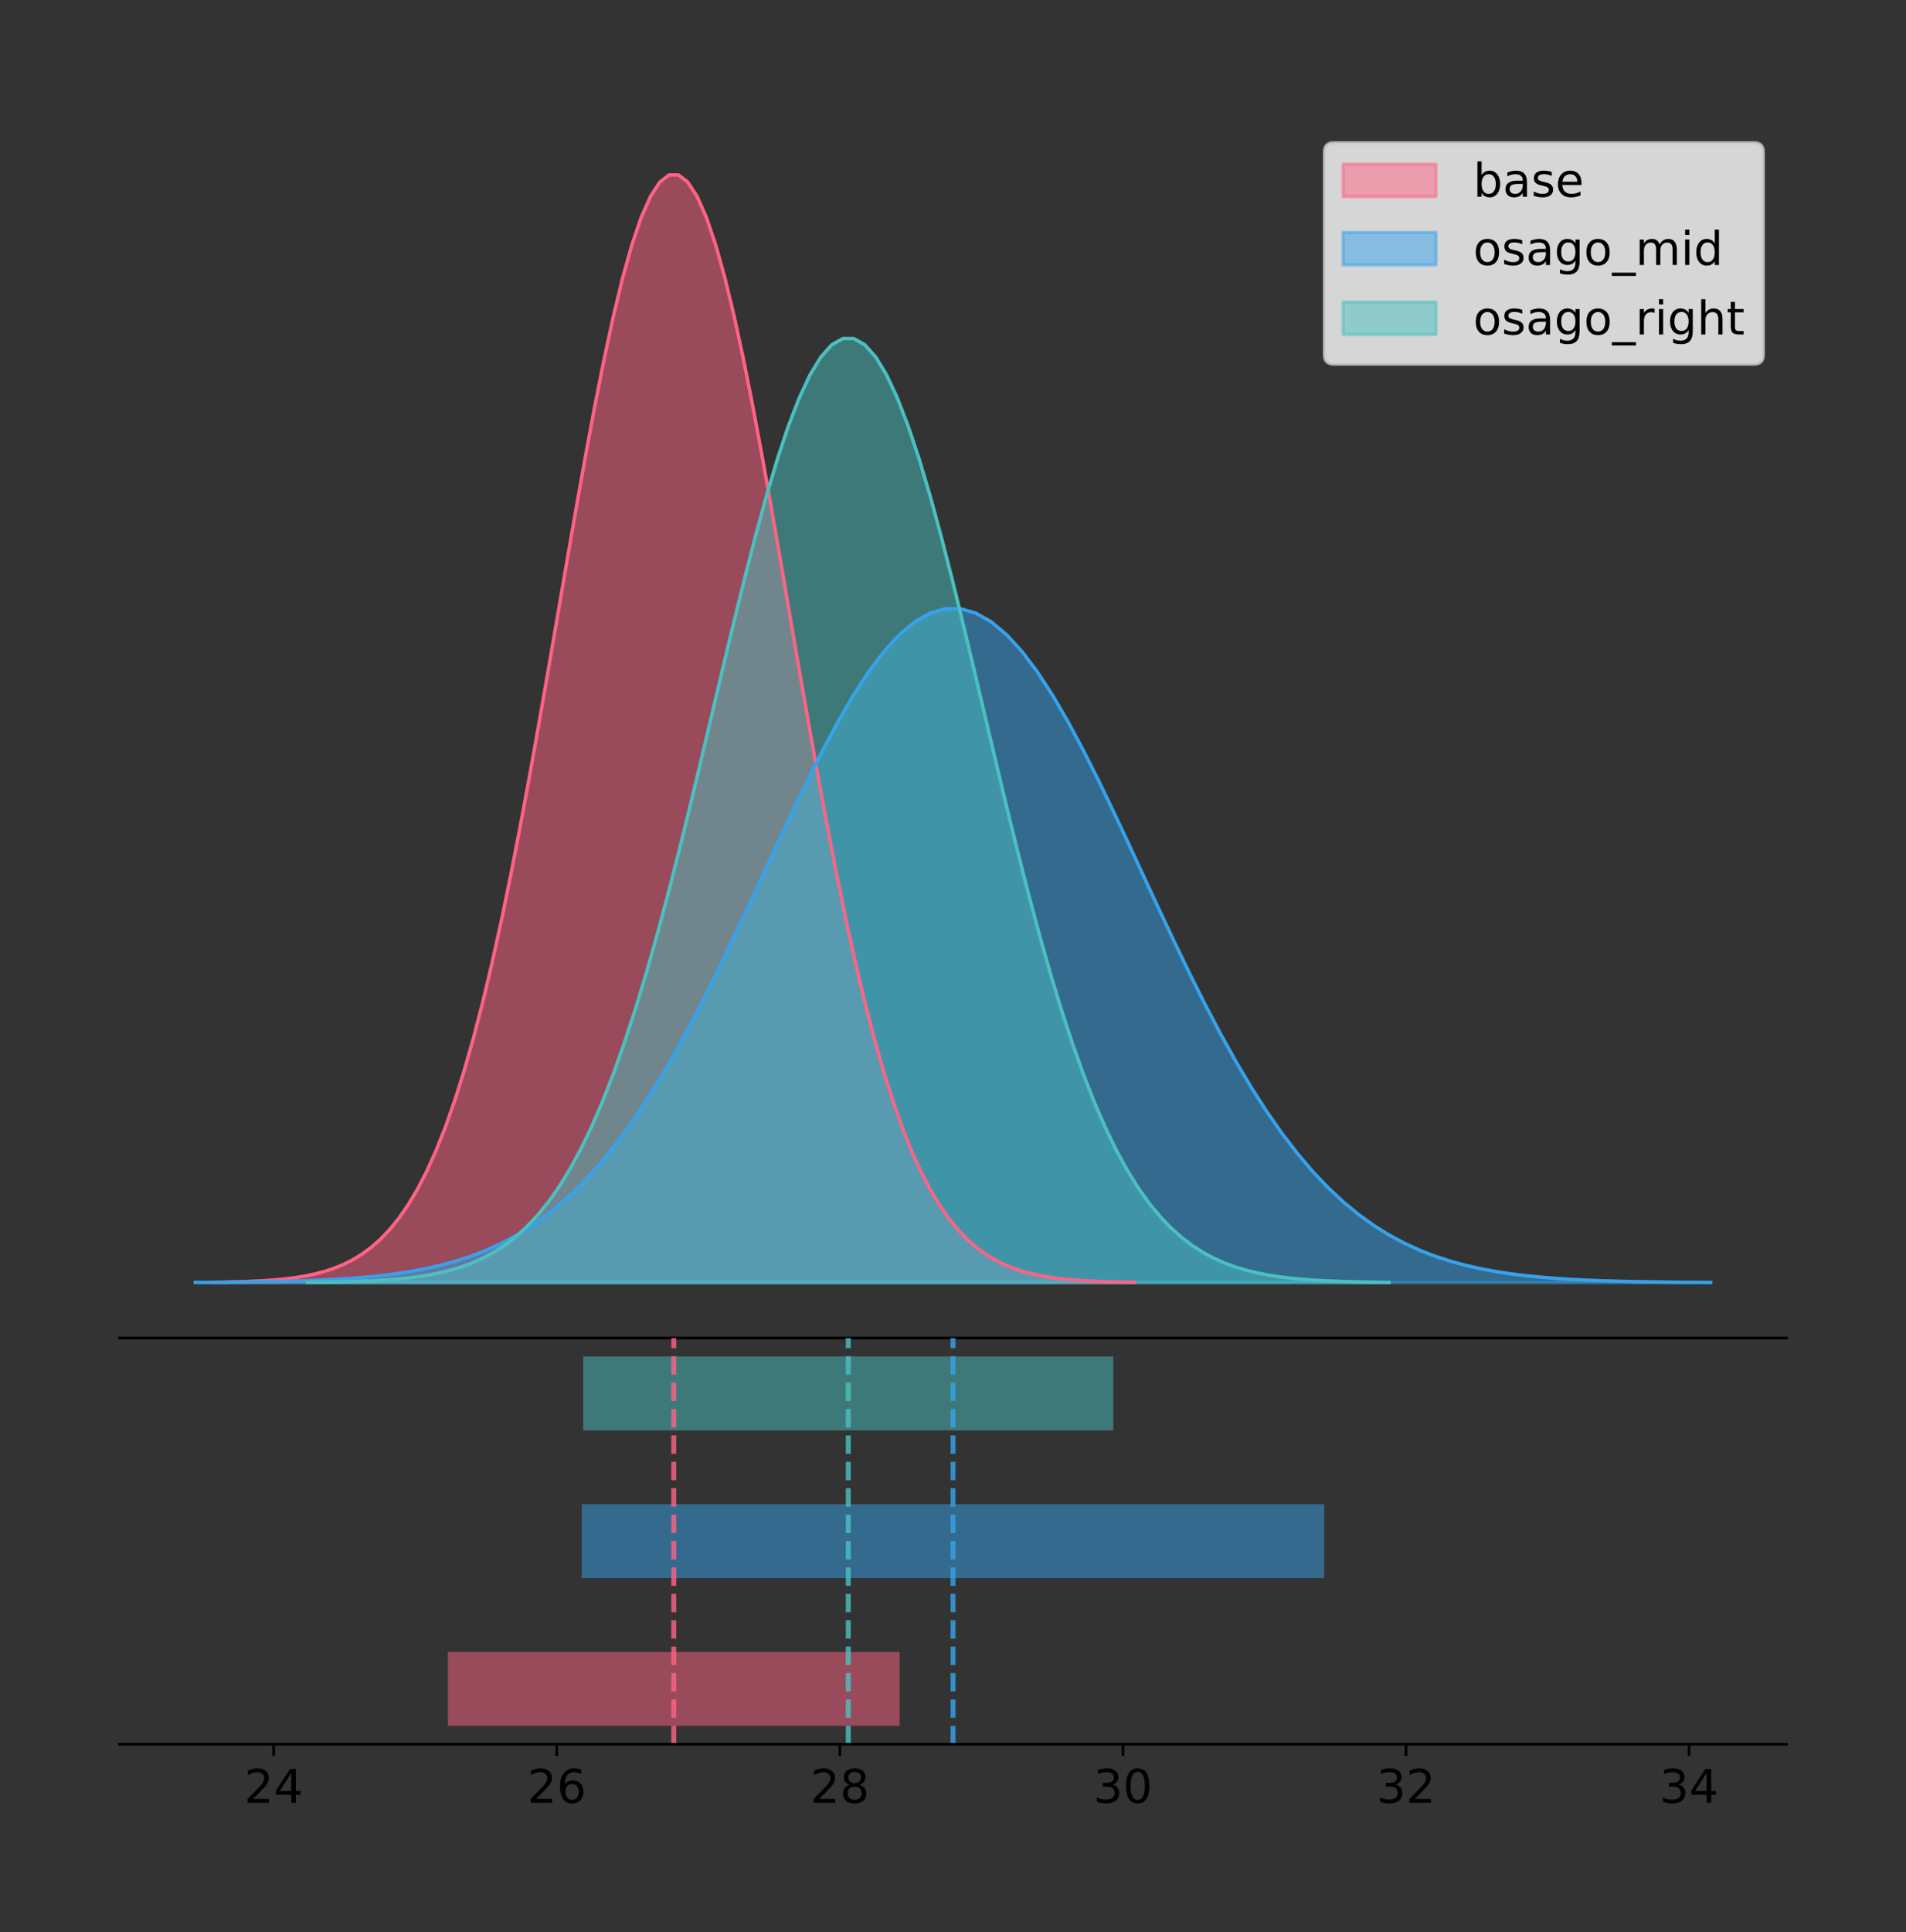 <?xml version="1.0" encoding="utf-8" standalone="no"?>
<!DOCTYPE svg PUBLIC "-//W3C//DTD SVG 1.1//EN"
  "http://www.w3.org/Graphics/SVG/1.1/DTD/svg11.dtd">
<!-- Created with matplotlib (https://matplotlib.org/) -->
<svg height="581.789pt" version="1.1" viewBox="0 0 574.2 581.789" width="574.2pt" xmlns="http://www.w3.org/2000/svg" xmlns:xlink="http://www.w3.org/1999/xlink">
 <rect x="0" y="0" width="574.2" height="581.789" fill="#333333" stroke="none"/>
 <defs>
  <style type="text/css">
*{stroke-linecap:butt;stroke-linejoin:round;}
  </style>
 </defs>
 <g id="figure_1">
  <g id="patch_1">
   <path d="M 0 581.789 
L 574.2 581.789 
L 574.2 0 
L 0 0 
z
" style="fill:none;"/>
  </g>
  <g id="axes_1">
   <g id="patch_2">
    <path d="M 36 402.93 
L 538.2 402.93 
L 538.2 36 
L 36 36 
z
" style="fill:none;"/>
   </g>
   <g id="PolyCollection_1">
    <defs>
     <path d="M 64.116 -195.538 
L 64.116 -195.65 
L 66.921 -195.692 
L 69.727 -195.749 
L 72.532 -195.825 
L 75.337 -195.925 
L 78.143 -196.058 
L 80.948 -196.23 
L 83.753 -196.455 
L 86.559 -196.744 
L 89.364 -197.115 
L 92.169 -197.585 
L 94.975 -198.179 
L 97.78 -198.923 
L 100.586 -199.848 
L 103.391 -200.99 
L 106.196 -202.39 
L 109.002 -204.093 
L 111.807 -206.151 
L 114.612 -208.617 
L 117.418 -211.552 
L 120.223 -215.017 
L 123.028 -219.078 
L 125.834 -223.801 
L 128.639 -229.25 
L 131.445 -235.488 
L 134.25 -242.572 
L 137.055 -250.552 
L 139.861 -259.468 
L 142.666 -269.344 
L 145.471 -280.192 
L 148.277 -292.002 
L 151.082 -304.744 
L 153.887 -318.365 
L 156.693 -332.786 
L 159.498 -347.901 
L 162.303 -363.58 
L 165.109 -379.667 
L 167.914 -395.98 
L 170.72 -412.318 
L 173.525 -428.462 
L 176.33 -444.18 
L 179.136 -459.23 
L 181.941 -473.372 
L 184.746 -486.366 
L 187.552 -497.987 
L 190.357 -508.025 
L 193.162 -516.294 
L 195.968 -522.64 
L 198.773 -526.94 
L 201.579 -529.111 
L 204.384 -529.111 
L 207.189 -526.94 
L 209.995 -522.64 
L 212.8 -516.294 
L 215.605 -508.025 
L 218.411 -497.987 
L 221.216 -486.366 
L 224.021 -473.372 
L 226.827 -459.23 
L 229.632 -444.18 
L 232.438 -428.462 
L 235.243 -412.318 
L 238.048 -395.98 
L 240.854 -379.667 
L 243.659 -363.58 
L 246.464 -347.901 
L 249.27 -332.786 
L 252.075 -318.365 
L 254.88 -304.744 
L 257.686 -292.002 
L 260.491 -280.192 
L 263.296 -269.344 
L 266.102 -259.468 
L 268.907 -250.552 
L 271.713 -242.572 
L 274.518 -235.488 
L 277.323 -229.25 
L 280.129 -223.801 
L 282.934 -219.078 
L 285.739 -215.017 
L 288.545 -211.552 
L 291.35 -208.617 
L 294.155 -206.151 
L 296.961 -204.093 
L 299.766 -202.39 
L 302.572 -200.99 
L 305.377 -199.848 
L 308.182 -198.923 
L 310.988 -198.179 
L 313.793 -197.585 
L 316.598 -197.115 
L 319.404 -196.744 
L 322.209 -196.455 
L 325.014 -196.23 
L 327.82 -196.058 
L 330.625 -195.925 
L 333.43 -195.825 
L 336.236 -195.749 
L 339.041 -195.692 
L 341.847 -195.65 
L 341.847 -195.538 
L 341.847 -195.538 
L 339.041 -195.538 
L 336.236 -195.538 
L 333.43 -195.538 
L 330.625 -195.538 
L 327.82 -195.538 
L 325.014 -195.538 
L 322.209 -195.538 
L 319.404 -195.538 
L 316.598 -195.538 
L 313.793 -195.538 
L 310.988 -195.538 
L 308.182 -195.538 
L 305.377 -195.538 
L 302.572 -195.538 
L 299.766 -195.538 
L 296.961 -195.538 
L 294.155 -195.538 
L 291.35 -195.538 
L 288.545 -195.538 
L 285.739 -195.538 
L 282.934 -195.538 
L 280.129 -195.538 
L 277.323 -195.538 
L 274.518 -195.538 
L 271.713 -195.538 
L 268.907 -195.538 
L 266.102 -195.538 
L 263.296 -195.538 
L 260.491 -195.538 
L 257.686 -195.538 
L 254.88 -195.538 
L 252.075 -195.538 
L 249.27 -195.538 
L 246.464 -195.538 
L 243.659 -195.538 
L 240.854 -195.538 
L 238.048 -195.538 
L 235.243 -195.538 
L 232.438 -195.538 
L 229.632 -195.538 
L 226.827 -195.538 
L 224.021 -195.538 
L 221.216 -195.538 
L 218.411 -195.538 
L 215.605 -195.538 
L 212.8 -195.538 
L 209.995 -195.538 
L 207.189 -195.538 
L 204.384 -195.538 
L 201.579 -195.538 
L 198.773 -195.538 
L 195.968 -195.538 
L 193.162 -195.538 
L 190.357 -195.538 
L 187.552 -195.538 
L 184.746 -195.538 
L 181.941 -195.538 
L 179.136 -195.538 
L 176.33 -195.538 
L 173.525 -195.538 
L 170.72 -195.538 
L 167.914 -195.538 
L 165.109 -195.538 
L 162.303 -195.538 
L 159.498 -195.538 
L 156.693 -195.538 
L 153.887 -195.538 
L 151.082 -195.538 
L 148.277 -195.538 
L 145.471 -195.538 
L 142.666 -195.538 
L 139.861 -195.538 
L 137.055 -195.538 
L 134.25 -195.538 
L 131.445 -195.538 
L 128.639 -195.538 
L 125.834 -195.538 
L 123.028 -195.538 
L 120.223 -195.538 
L 117.418 -195.538 
L 114.612 -195.538 
L 111.807 -195.538 
L 109.002 -195.538 
L 106.196 -195.538 
L 103.391 -195.538 
L 100.586 -195.538 
L 97.78 -195.538 
L 94.975 -195.538 
L 92.169 -195.538 
L 89.364 -195.538 
L 86.559 -195.538 
L 83.753 -195.538 
L 80.948 -195.538 
L 78.143 -195.538 
L 75.337 -195.538 
L 72.532 -195.538 
L 69.727 -195.538 
L 66.921 -195.538 
L 64.116 -195.538 
z
" id="mab218bbfdd" style="stroke:#ff6384;stroke-opacity:0.5;"/>
    </defs>
    <g clip-path="url(#pd9e3492a53)">
     <use style="fill:#ff6384;fill-opacity:0.5;stroke:#ff6384;stroke-opacity:0.5;" x="0" xlink:href="#mab218bbfdd" y="581.789"/>
    </g>
   </g>
   <g id="PolyCollection_2">
    <defs>
     <path d="M 58.827 -195.538 
L 58.827 -195.606 
L 63.439 -195.632 
L 68.05 -195.666 
L 72.662 -195.712 
L 77.274 -195.774 
L 81.885 -195.854 
L 86.497 -195.959 
L 91.108 -196.096 
L 95.72 -196.272 
L 100.331 -196.497 
L 104.943 -196.783 
L 109.555 -197.145 
L 114.166 -197.597 
L 118.778 -198.16 
L 123.389 -198.855 
L 128.001 -199.706 
L 132.612 -200.743 
L 137.224 -201.994 
L 141.836 -203.494 
L 146.447 -205.28 
L 151.059 -207.388 
L 155.67 -209.858 
L 160.282 -212.731 
L 164.893 -216.046 
L 169.505 -219.841 
L 174.117 -224.15 
L 178.728 -229.005 
L 183.34 -234.428 
L 187.951 -240.437 
L 192.563 -247.036 
L 197.174 -254.22 
L 201.786 -261.972 
L 206.398 -270.258 
L 211.009 -279.03 
L 215.621 -288.225 
L 220.232 -297.763 
L 224.844 -307.549 
L 229.455 -317.473 
L 234.067 -327.412 
L 238.679 -337.233 
L 243.29 -346.794 
L 247.902 -355.95 
L 252.513 -364.553 
L 257.125 -372.458 
L 261.736 -379.527 
L 266.348 -385.633 
L 270.96 -390.664 
L 275.571 -394.524 
L 280.183 -397.14 
L 284.794 -398.461 
L 289.406 -398.461 
L 294.017 -397.14 
L 298.629 -394.524 
L 303.24 -390.664 
L 307.852 -385.633 
L 312.464 -379.527 
L 317.075 -372.458 
L 321.687 -364.553 
L 326.298 -355.95 
L 330.91 -346.794 
L 335.521 -337.233 
L 340.133 -327.412 
L 344.745 -317.473 
L 349.356 -307.549 
L 353.968 -297.763 
L 358.579 -288.225 
L 363.191 -279.03 
L 367.802 -270.258 
L 372.414 -261.972 
L 377.026 -254.22 
L 381.637 -247.036 
L 386.249 -240.437 
L 390.86 -234.428 
L 395.472 -229.005 
L 400.083 -224.15 
L 404.695 -219.841 
L 409.307 -216.046 
L 413.918 -212.731 
L 418.53 -209.858 
L 423.141 -207.388 
L 427.753 -205.28 
L 432.364 -203.494 
L 436.976 -201.994 
L 441.588 -200.743 
L 446.199 -199.706 
L 450.811 -198.855 
L 455.422 -198.16 
L 460.034 -197.597 
L 464.645 -197.145 
L 469.257 -196.783 
L 473.869 -196.497 
L 478.48 -196.272 
L 483.092 -196.096 
L 487.703 -195.959 
L 492.315 -195.854 
L 496.926 -195.774 
L 501.538 -195.712 
L 506.15 -195.666 
L 510.761 -195.632 
L 515.373 -195.606 
L 515.373 -195.538 
L 515.373 -195.538 
L 510.761 -195.538 
L 506.15 -195.538 
L 501.538 -195.538 
L 496.926 -195.538 
L 492.315 -195.538 
L 487.703 -195.538 
L 483.092 -195.538 
L 478.48 -195.538 
L 473.869 -195.538 
L 469.257 -195.538 
L 464.645 -195.538 
L 460.034 -195.538 
L 455.422 -195.538 
L 450.811 -195.538 
L 446.199 -195.538 
L 441.588 -195.538 
L 436.976 -195.538 
L 432.364 -195.538 
L 427.753 -195.538 
L 423.141 -195.538 
L 418.53 -195.538 
L 413.918 -195.538 
L 409.307 -195.538 
L 404.695 -195.538 
L 400.083 -195.538 
L 395.472 -195.538 
L 390.86 -195.538 
L 386.249 -195.538 
L 381.637 -195.538 
L 377.026 -195.538 
L 372.414 -195.538 
L 367.802 -195.538 
L 363.191 -195.538 
L 358.579 -195.538 
L 353.968 -195.538 
L 349.356 -195.538 
L 344.745 -195.538 
L 340.133 -195.538 
L 335.521 -195.538 
L 330.91 -195.538 
L 326.298 -195.538 
L 321.687 -195.538 
L 317.075 -195.538 
L 312.464 -195.538 
L 307.852 -195.538 
L 303.24 -195.538 
L 298.629 -195.538 
L 294.017 -195.538 
L 289.406 -195.538 
L 284.794 -195.538 
L 280.183 -195.538 
L 275.571 -195.538 
L 270.96 -195.538 
L 266.348 -195.538 
L 261.736 -195.538 
L 257.125 -195.538 
L 252.513 -195.538 
L 247.902 -195.538 
L 243.29 -195.538 
L 238.679 -195.538 
L 234.067 -195.538 
L 229.455 -195.538 
L 224.844 -195.538 
L 220.232 -195.538 
L 215.621 -195.538 
L 211.009 -195.538 
L 206.398 -195.538 
L 201.786 -195.538 
L 197.174 -195.538 
L 192.563 -195.538 
L 187.951 -195.538 
L 183.34 -195.538 
L 178.728 -195.538 
L 174.117 -195.538 
L 169.505 -195.538 
L 164.893 -195.538 
L 160.282 -195.538 
L 155.67 -195.538 
L 151.059 -195.538 
L 146.447 -195.538 
L 141.836 -195.538 
L 137.224 -195.538 
L 132.612 -195.538 
L 128.001 -195.538 
L 123.389 -195.538 
L 118.778 -195.538 
L 114.166 -195.538 
L 109.555 -195.538 
L 104.943 -195.538 
L 100.331 -195.538 
L 95.72 -195.538 
L 91.108 -195.538 
L 86.497 -195.538 
L 81.885 -195.538 
L 77.274 -195.538 
L 72.662 -195.538 
L 68.05 -195.538 
L 63.439 -195.538 
L 58.827 -195.538 
z
" id="m4be555f027" style="stroke:#36a2eb;stroke-opacity:0.5;"/>
    </defs>
    <g clip-path="url(#pd9e3492a53)">
     <use style="fill:#36a2eb;fill-opacity:0.5;stroke:#36a2eb;stroke-opacity:0.5;" x="0" xlink:href="#m4be555f027" y="581.789"/>
    </g>
   </g>
   <g id="PolyCollection_3">
    <defs>
     <path d="M 92.618 -195.538 
L 92.618 -195.633 
L 95.909 -195.669 
L 99.201 -195.718 
L 102.493 -195.782 
L 105.784 -195.868 
L 109.076 -195.981 
L 112.367 -196.128 
L 115.659 -196.32 
L 118.95 -196.566 
L 122.242 -196.882 
L 125.534 -197.283 
L 128.825 -197.789 
L 132.117 -198.423 
L 135.408 -199.211 
L 138.7 -200.185 
L 141.992 -201.378 
L 145.283 -202.83 
L 148.575 -204.583 
L 151.866 -206.685 
L 155.158 -209.186 
L 158.449 -212.14 
L 161.741 -215.601 
L 165.033 -219.626 
L 168.324 -224.27 
L 171.616 -229.587 
L 174.907 -235.625 
L 178.199 -242.426 
L 181.491 -250.024 
L 184.782 -258.442 
L 188.074 -267.687 
L 191.365 -277.753 
L 194.657 -288.613 
L 197.948 -300.222 
L 201.24 -312.512 
L 204.532 -325.395 
L 207.823 -338.758 
L 211.115 -352.468 
L 214.406 -366.371 
L 217.698 -380.296 
L 220.99 -394.055 
L 224.281 -407.451 
L 227.573 -420.278 
L 230.864 -432.331 
L 234.156 -443.406 
L 237.447 -453.31 
L 240.739 -461.865 
L 244.031 -468.913 
L 247.322 -474.321 
L 250.614 -477.986 
L 253.905 -479.836 
L 257.197 -479.836 
L 260.489 -477.986 
L 263.78 -474.321 
L 267.072 -468.913 
L 270.363 -461.865 
L 273.655 -453.31 
L 276.946 -443.406 
L 280.238 -432.331 
L 283.53 -420.278 
L 286.821 -407.451 
L 290.113 -394.055 
L 293.404 -380.296 
L 296.696 -366.371 
L 299.988 -352.468 
L 303.279 -338.758 
L 306.571 -325.395 
L 309.862 -312.512 
L 313.154 -300.222 
L 316.445 -288.613 
L 319.737 -277.753 
L 323.029 -267.687 
L 326.32 -258.442 
L 329.612 -250.024 
L 332.903 -242.426 
L 336.195 -235.625 
L 339.487 -229.587 
L 342.778 -224.27 
L 346.07 -219.626 
L 349.361 -215.601 
L 352.653 -212.14 
L 355.944 -209.186 
L 359.236 -206.685 
L 362.528 -204.583 
L 365.819 -202.83 
L 369.111 -201.378 
L 372.402 -200.185 
L 375.694 -199.211 
L 378.986 -198.423 
L 382.277 -197.789 
L 385.569 -197.283 
L 388.86 -196.882 
L 392.152 -196.566 
L 395.444 -196.32 
L 398.735 -196.128 
L 402.027 -195.981 
L 405.318 -195.868 
L 408.61 -195.782 
L 411.901 -195.718 
L 415.193 -195.669 
L 418.485 -195.633 
L 418.485 -195.538 
L 418.485 -195.538 
L 415.193 -195.538 
L 411.901 -195.538 
L 408.61 -195.538 
L 405.318 -195.538 
L 402.027 -195.538 
L 398.735 -195.538 
L 395.444 -195.538 
L 392.152 -195.538 
L 388.86 -195.538 
L 385.569 -195.538 
L 382.277 -195.538 
L 378.986 -195.538 
L 375.694 -195.538 
L 372.402 -195.538 
L 369.111 -195.538 
L 365.819 -195.538 
L 362.528 -195.538 
L 359.236 -195.538 
L 355.944 -195.538 
L 352.653 -195.538 
L 349.361 -195.538 
L 346.07 -195.538 
L 342.778 -195.538 
L 339.487 -195.538 
L 336.195 -195.538 
L 332.903 -195.538 
L 329.612 -195.538 
L 326.32 -195.538 
L 323.029 -195.538 
L 319.737 -195.538 
L 316.445 -195.538 
L 313.154 -195.538 
L 309.862 -195.538 
L 306.571 -195.538 
L 303.279 -195.538 
L 299.988 -195.538 
L 296.696 -195.538 
L 293.404 -195.538 
L 290.113 -195.538 
L 286.821 -195.538 
L 283.53 -195.538 
L 280.238 -195.538 
L 276.946 -195.538 
L 273.655 -195.538 
L 270.363 -195.538 
L 267.072 -195.538 
L 263.78 -195.538 
L 260.489 -195.538 
L 257.197 -195.538 
L 253.905 -195.538 
L 250.614 -195.538 
L 247.322 -195.538 
L 244.031 -195.538 
L 240.739 -195.538 
L 237.447 -195.538 
L 234.156 -195.538 
L 230.864 -195.538 
L 227.573 -195.538 
L 224.281 -195.538 
L 220.99 -195.538 
L 217.698 -195.538 
L 214.406 -195.538 
L 211.115 -195.538 
L 207.823 -195.538 
L 204.532 -195.538 
L 201.24 -195.538 
L 197.948 -195.538 
L 194.657 -195.538 
L 191.365 -195.538 
L 188.074 -195.538 
L 184.782 -195.538 
L 181.491 -195.538 
L 178.199 -195.538 
L 174.907 -195.538 
L 171.616 -195.538 
L 168.324 -195.538 
L 165.033 -195.538 
L 161.741 -195.538 
L 158.449 -195.538 
L 155.158 -195.538 
L 151.866 -195.538 
L 148.575 -195.538 
L 145.283 -195.538 
L 141.992 -195.538 
L 138.7 -195.538 
L 135.408 -195.538 
L 132.117 -195.538 
L 128.825 -195.538 
L 125.534 -195.538 
L 122.242 -195.538 
L 118.95 -195.538 
L 115.659 -195.538 
L 112.367 -195.538 
L 109.076 -195.538 
L 105.784 -195.538 
L 102.493 -195.538 
L 99.201 -195.538 
L 95.909 -195.538 
L 92.618 -195.538 
z
" id="m48eba02003" style="stroke:#4bc0c0;stroke-opacity:0.5;"/>
    </defs>
    <g clip-path="url(#pd9e3492a53)">
     <use style="fill:#4bc0c0;fill-opacity:0.5;stroke:#4bc0c0;stroke-opacity:0.5;" x="0" xlink:href="#m48eba02003" y="581.789"/>
    </g>
   </g>
   <g id="line2d_1">
    <path clip-path="url(#pd9e3492a53)" d="M 64.116 386.139 
L 66.921 386.097 
L 69.727 386.04 
L 72.532 385.965 
L 75.337 385.864 
L 78.143 385.732 
L 80.948 385.559 
L 83.753 385.334 
L 86.559 385.045 
L 89.364 384.675 
L 92.169 384.204 
L 94.975 383.61 
L 97.78 382.867 
L 100.586 381.941 
L 103.391 380.799 
L 106.196 379.399 
L 109.002 377.696 
L 111.807 375.639 
L 114.612 373.172 
L 117.418 370.238 
L 120.223 366.772 
L 123.028 362.711 
L 125.834 357.989 
L 128.639 352.539 
L 131.445 346.301 
L 134.25 339.217 
L 137.055 331.237 
L 139.861 322.322 
L 142.666 312.445 
L 145.471 301.597 
L 148.277 289.787 
L 151.082 277.045 
L 153.887 263.424 
L 156.693 249.004 
L 159.498 233.888 
L 162.303 218.209 
L 165.109 202.123 
L 167.914 185.809 
L 170.72 169.471 
L 173.525 153.327 
L 176.33 137.61 
L 179.136 122.559 
L 181.941 108.418 
L 184.746 95.423 
L 187.552 83.803 
L 190.357 73.765 
L 193.162 65.495 
L 195.968 59.15 
L 198.773 54.85 
L 201.579 52.679 
L 204.384 52.679 
L 207.189 54.85 
L 209.995 59.15 
L 212.8 65.495 
L 215.605 73.765 
L 218.411 83.803 
L 221.216 95.423 
L 224.021 108.418 
L 226.827 122.559 
L 229.632 137.61 
L 232.438 153.327 
L 235.243 169.471 
L 238.048 185.809 
L 240.854 202.123 
L 243.659 218.209 
L 246.464 233.888 
L 249.27 249.004 
L 252.075 263.424 
L 254.88 277.045 
L 257.686 289.787 
L 260.491 301.597 
L 263.296 312.445 
L 266.102 322.322 
L 268.907 331.237 
L 271.713 339.217 
L 274.518 346.301 
L 277.323 352.539 
L 280.129 357.989 
L 282.934 362.711 
L 285.739 366.772 
L 288.545 370.238 
L 291.35 373.172 
L 294.155 375.639 
L 296.961 377.696 
L 299.766 379.399 
L 302.572 380.799 
L 305.377 381.941 
L 308.182 382.867 
L 310.988 383.61 
L 313.793 384.204 
L 316.598 384.675 
L 319.404 385.045 
L 322.209 385.334 
L 325.014 385.559 
L 327.82 385.732 
L 330.625 385.864 
L 333.43 385.965 
L 336.236 386.04 
L 339.041 386.097 
L 341.847 386.139 
" style="fill:none;stroke:#ff6384;stroke-linecap:square;"/>
   </g>
   <g id="line2d_2">
    <path clip-path="url(#pd9e3492a53)" d="M 58.827 386.183 
L 63.439 386.158 
L 68.05 386.123 
L 72.662 386.077 
L 77.274 386.016 
L 81.885 385.935 
L 86.497 385.83 
L 91.108 385.694 
L 95.72 385.518 
L 100.331 385.292 
L 104.943 385.006 
L 109.555 384.645 
L 114.166 384.192 
L 118.778 383.63 
L 123.389 382.935 
L 128.001 382.083 
L 132.612 381.047 
L 137.224 379.795 
L 141.836 378.295 
L 146.447 376.51 
L 151.059 374.402 
L 155.67 371.931 
L 160.282 369.058 
L 164.893 365.743 
L 169.505 361.949 
L 174.117 357.639 
L 178.728 352.784 
L 183.34 347.361 
L 187.951 341.353 
L 192.563 334.754 
L 197.174 327.569 
L 201.786 319.818 
L 206.398 311.532 
L 211.009 302.759 
L 215.621 293.564 
L 220.232 284.026 
L 224.844 274.24 
L 229.455 264.316 
L 234.067 254.377 
L 238.679 244.556 
L 243.29 234.995 
L 247.902 225.839 
L 252.513 217.237 
L 257.125 209.332 
L 261.736 202.262 
L 266.348 196.156 
L 270.96 191.125 
L 275.571 187.265 
L 280.183 184.65 
L 284.794 183.329 
L 289.406 183.329 
L 294.017 184.65 
L 298.629 187.265 
L 303.24 191.125 
L 307.852 196.156 
L 312.464 202.262 
L 317.075 209.332 
L 321.687 217.237 
L 326.298 225.839 
L 330.91 234.995 
L 335.521 244.556 
L 340.133 254.377 
L 344.745 264.316 
L 349.356 274.24 
L 353.968 284.026 
L 358.579 293.564 
L 363.191 302.759 
L 367.802 311.532 
L 372.414 319.818 
L 377.026 327.569 
L 381.637 334.754 
L 386.249 341.353 
L 390.86 347.361 
L 395.472 352.784 
L 400.083 357.639 
L 404.695 361.949 
L 409.307 365.743 
L 413.918 369.058 
L 418.53 371.931 
L 423.141 374.402 
L 427.753 376.51 
L 432.364 378.295 
L 436.976 379.795 
L 441.588 381.047 
L 446.199 382.083 
L 450.811 382.935 
L 455.422 383.63 
L 460.034 384.192 
L 464.645 384.645 
L 469.257 385.006 
L 473.869 385.292 
L 478.48 385.518 
L 483.092 385.694 
L 487.703 385.83 
L 492.315 385.935 
L 496.926 386.016 
L 501.538 386.077 
L 506.15 386.123 
L 510.761 386.158 
L 515.373 386.183 
" style="fill:none;stroke:#36a2eb;stroke-linecap:square;"/>
   </g>
   <g id="line2d_3">
    <path clip-path="url(#pd9e3492a53)" d="M 92.618 386.156 
L 95.909 386.12 
L 99.201 386.072 
L 102.493 386.007 
L 105.784 385.921 
L 109.076 385.809 
L 112.367 385.661 
L 115.659 385.47 
L 118.95 385.223 
L 122.242 384.908 
L 125.534 384.507 
L 128.825 384 
L 132.117 383.367 
L 135.408 382.578 
L 138.7 381.605 
L 141.992 380.412 
L 145.283 378.96 
L 148.575 377.206 
L 151.866 375.104 
L 155.158 372.603 
L 158.449 369.65 
L 161.741 366.189 
L 165.033 362.164 
L 168.324 357.519 
L 171.616 352.203 
L 174.907 346.165 
L 178.199 339.363 
L 181.491 331.765 
L 184.782 323.348 
L 188.074 314.102 
L 191.365 304.037 
L 194.657 293.177 
L 197.948 281.568 
L 201.24 269.277 
L 204.532 256.395 
L 207.823 243.032 
L 211.115 229.321 
L 214.406 215.418 
L 217.698 201.493 
L 220.99 187.734 
L 224.281 174.338 
L 227.573 161.511 
L 230.864 149.459 
L 234.156 138.384 
L 237.447 128.479 
L 240.739 119.924 
L 244.031 112.876 
L 247.322 107.468 
L 250.614 103.803 
L 253.905 101.953 
L 257.197 101.953 
L 260.489 103.803 
L 263.78 107.468 
L 267.072 112.876 
L 270.363 119.924 
L 273.655 128.479 
L 276.946 138.384 
L 280.238 149.459 
L 283.53 161.511 
L 286.821 174.338 
L 290.113 187.734 
L 293.404 201.493 
L 296.696 215.418 
L 299.988 229.321 
L 303.279 243.032 
L 306.571 256.395 
L 309.862 269.277 
L 313.154 281.568 
L 316.445 293.177 
L 319.737 304.037 
L 323.029 314.102 
L 326.32 323.348 
L 329.612 331.765 
L 332.903 339.363 
L 336.195 346.165 
L 339.487 352.203 
L 342.778 357.519 
L 346.07 362.164 
L 349.361 366.189 
L 352.653 369.65 
L 355.944 372.603 
L 359.236 375.104 
L 362.528 377.206 
L 365.819 378.96 
L 369.111 380.412 
L 372.402 381.605 
L 375.694 382.578 
L 378.986 383.367 
L 382.277 384 
L 385.569 384.507 
L 388.86 384.908 
L 392.152 385.223 
L 395.444 385.47 
L 398.735 385.661 
L 402.027 385.809 
L 405.318 385.921 
L 408.61 386.007 
L 411.901 386.072 
L 415.193 386.12 
L 418.485 386.156 
" style="fill:none;stroke:#4bc0c0;stroke-linecap:square;"/>
   </g>
   <g id="patch_3">
    <path d="M 36 402.93 
L 538.2 402.93 
" style="fill:none;stroke:#000000;stroke-linecap:square;stroke-linejoin:miter;stroke-width:0.8;"/>
   </g>
   <g id="legend_1">
    <g id="patch_4">
     <path d="M 401.814 109.627 
L 528.4 109.627 
Q 531.2 109.627 531.2 106.827 
L 531.2 45.8 
Q 531.2 43 528.4 43 
L 401.814 43 
Q 399.014 43 399.014 45.8 
L 399.014 106.827 
Q 399.014 109.627 401.814 109.627 
z
" style="fill:#ffffff;opacity:0.8;stroke:#cccccc;stroke-linejoin:miter;"/>
    </g>
    <g id="patch_5">
     <path d="M 404.614 59.238 
L 432.614 59.238 
L 432.614 49.438 
L 404.614 49.438 
z
" style="fill:#ff6384;opacity:0.5;stroke:#ff6384;stroke-linejoin:miter;"/>
    </g>
    <g id="text_1">
     <!-- base -->
     <defs>
      <path d="M 48.688 27.297 
Q 48.688 37.203 44.609 42.844 
Q 40.531 48.484 33.406 48.484 
Q 26.266 48.484 22.188 42.844 
Q 18.109 37.203 18.109 27.297 
Q 18.109 17.391 22.188 11.75 
Q 26.266 6.109 33.406 6.109 
Q 40.531 6.109 44.609 11.75 
Q 48.688 17.391 48.688 27.297 
z
M 18.109 46.391 
Q 20.953 51.266 25.266 53.625 
Q 29.594 56 35.594 56 
Q 45.562 56 51.781 48.094 
Q 58.016 40.188 58.016 27.297 
Q 58.016 14.406 51.781 6.484 
Q 45.562 -1.422 35.594 -1.422 
Q 29.594 -1.422 25.266 0.953 
Q 20.953 3.328 18.109 8.203 
L 18.109 0 
L 9.078 0 
L 9.078 75.984 
L 18.109 75.984 
z
" id="DejaVuSans-98"/>
      <path d="M 34.281 27.484 
Q 23.391 27.484 19.188 25 
Q 14.984 22.516 14.984 16.5 
Q 14.984 11.719 18.141 8.906 
Q 21.297 6.109 26.703 6.109 
Q 34.188 6.109 38.703 11.406 
Q 43.219 16.703 43.219 25.484 
L 43.219 27.484 
z
M 52.203 31.203 
L 52.203 0 
L 43.219 0 
L 43.219 8.297 
Q 40.141 3.328 35.547 0.953 
Q 30.953 -1.422 24.312 -1.422 
Q 15.922 -1.422 10.953 3.297 
Q 6 8.016 6 15.922 
Q 6 25.141 12.172 29.828 
Q 18.359 34.516 30.609 34.516 
L 43.219 34.516 
L 43.219 35.406 
Q 43.219 41.609 39.141 45 
Q 35.062 48.391 27.688 48.391 
Q 23 48.391 18.547 47.266 
Q 14.109 46.141 10.016 43.891 
L 10.016 52.203 
Q 14.938 54.109 19.578 55.047 
Q 24.219 56 28.609 56 
Q 40.484 56 46.344 49.844 
Q 52.203 43.703 52.203 31.203 
z
" id="DejaVuSans-97"/>
      <path d="M 44.281 53.078 
L 44.281 44.578 
Q 40.484 46.531 36.375 47.5 
Q 32.281 48.484 27.875 48.484 
Q 21.188 48.484 17.844 46.438 
Q 14.5 44.391 14.5 40.281 
Q 14.5 37.156 16.891 35.375 
Q 19.281 33.594 26.516 31.984 
L 29.594 31.297 
Q 39.156 29.25 43.188 25.516 
Q 47.219 21.781 47.219 15.094 
Q 47.219 7.469 41.188 3.016 
Q 35.156 -1.422 24.609 -1.422 
Q 20.219 -1.422 15.453 -0.562 
Q 10.688 0.297 5.422 2 
L 5.422 11.281 
Q 10.406 8.688 15.234 7.391 
Q 20.062 6.109 24.812 6.109 
Q 31.156 6.109 34.562 8.281 
Q 37.984 10.453 37.984 14.406 
Q 37.984 18.062 35.516 20.016 
Q 33.062 21.969 24.703 23.781 
L 21.578 24.516 
Q 13.234 26.266 9.516 29.906 
Q 5.812 33.547 5.812 39.891 
Q 5.812 47.609 11.281 51.797 
Q 16.75 56 26.812 56 
Q 31.781 56 36.172 55.266 
Q 40.578 54.547 44.281 53.078 
z
" id="DejaVuSans-115"/>
      <path d="M 56.203 29.594 
L 56.203 25.203 
L 14.891 25.203 
Q 15.484 15.922 20.484 11.062 
Q 25.484 6.203 34.422 6.203 
Q 39.594 6.203 44.453 7.469 
Q 49.312 8.734 54.109 11.281 
L 54.109 2.781 
Q 49.266 0.734 44.188 -0.344 
Q 39.109 -1.422 33.891 -1.422 
Q 20.797 -1.422 13.156 6.188 
Q 5.516 13.812 5.516 26.812 
Q 5.516 40.234 12.766 48.109 
Q 20.016 56 32.328 56 
Q 43.359 56 49.781 48.891 
Q 56.203 41.797 56.203 29.594 
z
M 47.219 32.234 
Q 47.125 39.594 43.094 43.984 
Q 39.062 48.391 32.422 48.391 
Q 24.906 48.391 20.391 44.141 
Q 15.875 39.891 15.188 32.172 
z
" id="DejaVuSans-101"/>
     </defs>
     <g transform="translate(443.814 59.238)scale(0.14 -0.14)">
      <use xlink:href="#DejaVuSans-98"/>
      <use x="63.477" xlink:href="#DejaVuSans-97"/>
      <use x="124.756" xlink:href="#DejaVuSans-115"/>
      <use x="176.855" xlink:href="#DejaVuSans-101"/>
     </g>
    </g>
    <g id="patch_6">
     <path d="M 404.614 79.787 
L 432.614 79.787 
L 432.614 69.987 
L 404.614 69.987 
z
" style="fill:#36a2eb;opacity:0.5;stroke:#36a2eb;stroke-linejoin:miter;"/>
    </g>
    <g id="text_2">
     <!-- osago_mid -->
     <defs>
      <path d="M 30.609 48.391 
Q 23.391 48.391 19.188 42.75 
Q 14.984 37.109 14.984 27.297 
Q 14.984 17.484 19.156 11.844 
Q 23.344 6.203 30.609 6.203 
Q 37.797 6.203 41.984 11.859 
Q 46.188 17.531 46.188 27.297 
Q 46.188 37.016 41.984 42.703 
Q 37.797 48.391 30.609 48.391 
z
M 30.609 56 
Q 42.328 56 49.016 48.375 
Q 55.719 40.766 55.719 27.297 
Q 55.719 13.875 49.016 6.219 
Q 42.328 -1.422 30.609 -1.422 
Q 18.844 -1.422 12.172 6.219 
Q 5.516 13.875 5.516 27.297 
Q 5.516 40.766 12.172 48.375 
Q 18.844 56 30.609 56 
z
" id="DejaVuSans-111"/>
      <path d="M 45.406 27.984 
Q 45.406 37.75 41.375 43.109 
Q 37.359 48.484 30.078 48.484 
Q 22.859 48.484 18.828 43.109 
Q 14.797 37.75 14.797 27.984 
Q 14.797 18.266 18.828 12.891 
Q 22.859 7.516 30.078 7.516 
Q 37.359 7.516 41.375 12.891 
Q 45.406 18.266 45.406 27.984 
z
M 54.391 6.781 
Q 54.391 -7.172 48.188 -13.984 
Q 42 -20.797 29.203 -20.797 
Q 24.469 -20.797 20.266 -20.094 
Q 16.062 -19.391 12.109 -17.922 
L 12.109 -9.188 
Q 16.062 -11.328 19.922 -12.344 
Q 23.781 -13.375 27.781 -13.375 
Q 36.625 -13.375 41.016 -8.766 
Q 45.406 -4.156 45.406 5.172 
L 45.406 9.625 
Q 42.625 4.781 38.281 2.391 
Q 33.938 0 27.875 0 
Q 17.828 0 11.672 7.656 
Q 5.516 15.328 5.516 27.984 
Q 5.516 40.672 11.672 48.328 
Q 17.828 56 27.875 56 
Q 33.938 56 38.281 53.609 
Q 42.625 51.219 45.406 46.391 
L 45.406 54.688 
L 54.391 54.688 
z
" id="DejaVuSans-103"/>
      <path d="M 50.984 -16.609 
L 50.984 -23.578 
L -0.984 -23.578 
L -0.984 -16.609 
z
" id="DejaVuSans-95"/>
      <path d="M 52 44.188 
Q 55.375 50.25 60.062 53.125 
Q 64.75 56 71.094 56 
Q 79.641 56 84.281 50.016 
Q 88.922 44.047 88.922 33.016 
L 88.922 0 
L 79.891 0 
L 79.891 32.719 
Q 79.891 40.578 77.094 44.375 
Q 74.312 48.188 68.609 48.188 
Q 61.625 48.188 57.562 43.547 
Q 53.516 38.922 53.516 30.906 
L 53.516 0 
L 44.484 0 
L 44.484 32.719 
Q 44.484 40.625 41.703 44.406 
Q 38.922 48.188 33.109 48.188 
Q 26.219 48.188 22.156 43.531 
Q 18.109 38.875 18.109 30.906 
L 18.109 0 
L 9.078 0 
L 9.078 54.688 
L 18.109 54.688 
L 18.109 46.188 
Q 21.188 51.219 25.484 53.609 
Q 29.781 56 35.688 56 
Q 41.656 56 45.828 52.969 
Q 50 49.953 52 44.188 
z
" id="DejaVuSans-109"/>
      <path d="M 9.422 54.688 
L 18.406 54.688 
L 18.406 0 
L 9.422 0 
z
M 9.422 75.984 
L 18.406 75.984 
L 18.406 64.594 
L 9.422 64.594 
z
" id="DejaVuSans-105"/>
      <path d="M 45.406 46.391 
L 45.406 75.984 
L 54.391 75.984 
L 54.391 0 
L 45.406 0 
L 45.406 8.203 
Q 42.578 3.328 38.25 0.953 
Q 33.938 -1.422 27.875 -1.422 
Q 17.969 -1.422 11.734 6.484 
Q 5.516 14.406 5.516 27.297 
Q 5.516 40.188 11.734 48.094 
Q 17.969 56 27.875 56 
Q 33.938 56 38.25 53.625 
Q 42.578 51.266 45.406 46.391 
z
M 14.797 27.297 
Q 14.797 17.391 18.875 11.75 
Q 22.953 6.109 30.078 6.109 
Q 37.203 6.109 41.297 11.75 
Q 45.406 17.391 45.406 27.297 
Q 45.406 37.203 41.297 42.844 
Q 37.203 48.484 30.078 48.484 
Q 22.953 48.484 18.875 42.844 
Q 14.797 37.203 14.797 27.297 
z
" id="DejaVuSans-100"/>
     </defs>
     <g transform="translate(443.814 79.787)scale(0.14 -0.14)">
      <use xlink:href="#DejaVuSans-111"/>
      <use x="61.182" xlink:href="#DejaVuSans-115"/>
      <use x="113.281" xlink:href="#DejaVuSans-97"/>
      <use x="174.561" xlink:href="#DejaVuSans-103"/>
      <use x="238.037" xlink:href="#DejaVuSans-111"/>
      <use x="299.219" xlink:href="#DejaVuSans-95"/>
      <use x="349.219" xlink:href="#DejaVuSans-109"/>
      <use x="446.631" xlink:href="#DejaVuSans-105"/>
      <use x="474.414" xlink:href="#DejaVuSans-100"/>
     </g>
    </g>
    <g id="patch_7">
     <path d="M 404.614 100.726 
L 432.614 100.726 
L 432.614 90.926 
L 404.614 90.926 
z
" style="fill:#4bc0c0;opacity:0.5;stroke:#4bc0c0;stroke-linejoin:miter;"/>
    </g>
    <g id="text_3">
     <!-- osago_right -->
     <defs>
      <path d="M 41.109 46.297 
Q 39.594 47.172 37.812 47.578 
Q 36.031 48 33.891 48 
Q 26.266 48 22.188 43.047 
Q 18.109 38.094 18.109 28.812 
L 18.109 0 
L 9.078 0 
L 9.078 54.688 
L 18.109 54.688 
L 18.109 46.188 
Q 20.953 51.172 25.484 53.578 
Q 30.031 56 36.531 56 
Q 37.453 56 38.578 55.875 
Q 39.703 55.766 41.062 55.516 
z
" id="DejaVuSans-114"/>
      <path d="M 54.891 33.016 
L 54.891 0 
L 45.906 0 
L 45.906 32.719 
Q 45.906 40.484 42.875 44.328 
Q 39.844 48.188 33.797 48.188 
Q 26.516 48.188 22.312 43.547 
Q 18.109 38.922 18.109 30.906 
L 18.109 0 
L 9.078 0 
L 9.078 75.984 
L 18.109 75.984 
L 18.109 46.188 
Q 21.344 51.125 25.703 53.562 
Q 30.078 56 35.797 56 
Q 45.219 56 50.047 50.172 
Q 54.891 44.344 54.891 33.016 
z
" id="DejaVuSans-104"/>
      <path d="M 18.312 70.219 
L 18.312 54.688 
L 36.812 54.688 
L 36.812 47.703 
L 18.312 47.703 
L 18.312 18.016 
Q 18.312 11.328 20.141 9.422 
Q 21.969 7.516 27.594 7.516 
L 36.812 7.516 
L 36.812 0 
L 27.594 0 
Q 17.188 0 13.234 3.875 
Q 9.281 7.766 9.281 18.016 
L 9.281 47.703 
L 2.688 47.703 
L 2.688 54.688 
L 9.281 54.688 
L 9.281 70.219 
z
" id="DejaVuSans-116"/>
     </defs>
     <g transform="translate(443.814 100.726)scale(0.14 -0.14)">
      <use xlink:href="#DejaVuSans-111"/>
      <use x="61.182" xlink:href="#DejaVuSans-115"/>
      <use x="113.281" xlink:href="#DejaVuSans-97"/>
      <use x="174.561" xlink:href="#DejaVuSans-103"/>
      <use x="238.037" xlink:href="#DejaVuSans-111"/>
      <use x="299.219" xlink:href="#DejaVuSans-95"/>
      <use x="349.219" xlink:href="#DejaVuSans-114"/>
      <use x="390.332" xlink:href="#DejaVuSans-105"/>
      <use x="418.115" xlink:href="#DejaVuSans-103"/>
      <use x="481.592" xlink:href="#DejaVuSans-104"/>
      <use x="544.971" xlink:href="#DejaVuSans-116"/>
     </g>
    </g>
   </g>
  </g>
  <g id="axes_2">
   <g id="patch_8">
    <path d="M 36 525.24 
L 538.2 525.24 
L 538.2 402.93 
L 36 402.93 
z
" style="fill:none;"/>
   </g>
   <g id="patch_9">
    <path clip-path="url(#p00ca2d6e22)" d="M 134.937 519.68 
L 271.025 519.68 
L 271.025 497.442 
L 134.937 497.442 
z
" style="fill:#ff6384;opacity:0.5;"/>
   </g>
   <g id="patch_10">
    <path clip-path="url(#p00ca2d6e22)" d="M 175.246 475.204 
L 398.954 475.204 
L 398.954 452.966 
L 175.246 452.966 
z
" style="fill:#36a2eb;opacity:0.5;"/>
   </g>
   <g id="patch_11">
    <path clip-path="url(#p00ca2d6e22)" d="M 175.714 430.728 
L 335.389 430.728 
L 335.389 408.49 
L 175.714 408.49 
z
" style="fill:#4bc0c0;opacity:0.5;"/>
   </g>
   <g id="matplotlib.axis_1">
    <g id="xtick_1">
     <g id="line2d_4">
      <defs>
       <path d="M 0 0 
L 0 3.5 
" id="mb5eb97607a" style="stroke:#000000;stroke-width:0.8;"/>
      </defs>
      <g>
       <use style="stroke:#000000;stroke-width:0.8;" x="82.457" xlink:href="#mb5eb97607a" y="525.24"/>
      </g>
     </g>
     <g id="text_4">
      <!-- 24 -->
      <defs>
       <path d="M 19.188 8.297 
L 53.609 8.297 
L 53.609 0 
L 7.328 0 
L 7.328 8.297 
Q 12.938 14.109 22.625 23.891 
Q 32.328 33.688 34.812 36.531 
Q 39.547 41.844 41.422 45.531 
Q 43.312 49.219 43.312 52.781 
Q 43.312 58.594 39.234 62.25 
Q 35.156 65.922 28.609 65.922 
Q 23.969 65.922 18.812 64.312 
Q 13.672 62.703 7.812 59.422 
L 7.812 69.391 
Q 13.766 71.781 18.938 73 
Q 24.125 74.219 28.422 74.219 
Q 39.75 74.219 46.484 68.547 
Q 53.219 62.891 53.219 53.422 
Q 53.219 48.922 51.531 44.891 
Q 49.859 40.875 45.406 35.406 
Q 44.188 33.984 37.641 27.219 
Q 31.109 20.453 19.188 8.297 
z
" id="DejaVuSans-50"/>
       <path d="M 37.797 64.312 
L 12.891 25.391 
L 37.797 25.391 
z
M 35.203 72.906 
L 47.609 72.906 
L 47.609 25.391 
L 58.016 25.391 
L 58.016 17.188 
L 47.609 17.188 
L 47.609 0 
L 37.797 0 
L 37.797 17.188 
L 4.891 17.188 
L 4.891 26.703 
z
" id="DejaVuSans-52"/>
      </defs>
      <g transform="translate(73.55 542.878)scale(0.14 -0.14)">
       <use xlink:href="#DejaVuSans-50"/>
       <use x="63.623" xlink:href="#DejaVuSans-52"/>
      </g>
     </g>
    </g>
    <g id="xtick_2">
     <g id="line2d_5">
      <g>
       <use style="stroke:#000000;stroke-width:0.8;" x="167.736" xlink:href="#mb5eb97607a" y="525.24"/>
      </g>
     </g>
     <g id="text_5">
      <!-- 26 -->
      <defs>
       <path d="M 33.016 40.375 
Q 26.375 40.375 22.484 35.828 
Q 18.609 31.297 18.609 23.391 
Q 18.609 15.531 22.484 10.953 
Q 26.375 6.391 33.016 6.391 
Q 39.656 6.391 43.531 10.953 
Q 47.406 15.531 47.406 23.391 
Q 47.406 31.297 43.531 35.828 
Q 39.656 40.375 33.016 40.375 
z
M 52.594 71.297 
L 52.594 62.312 
Q 48.875 64.062 45.094 64.984 
Q 41.312 65.922 37.594 65.922 
Q 27.828 65.922 22.672 59.328 
Q 17.531 52.734 16.797 39.406 
Q 19.672 43.656 24.016 45.922 
Q 28.375 48.188 33.594 48.188 
Q 44.578 48.188 50.953 41.516 
Q 57.328 34.859 57.328 23.391 
Q 57.328 12.156 50.688 5.359 
Q 44.047 -1.422 33.016 -1.422 
Q 20.359 -1.422 13.672 8.266 
Q 6.984 17.969 6.984 36.375 
Q 6.984 53.656 15.188 63.938 
Q 23.391 74.219 37.203 74.219 
Q 40.922 74.219 44.703 73.484 
Q 48.484 72.75 52.594 71.297 
z
" id="DejaVuSans-54"/>
      </defs>
      <g transform="translate(158.828 542.878)scale(0.14 -0.14)">
       <use xlink:href="#DejaVuSans-50"/>
       <use x="63.623" xlink:href="#DejaVuSans-54"/>
      </g>
     </g>
    </g>
    <g id="xtick_3">
     <g id="line2d_6">
      <g>
       <use style="stroke:#000000;stroke-width:0.8;" x="253.014" xlink:href="#mb5eb97607a" y="525.24"/>
      </g>
     </g>
     <g id="text_6">
      <!-- 28 -->
      <defs>
       <path d="M 31.781 34.625 
Q 24.75 34.625 20.719 30.859 
Q 16.703 27.094 16.703 20.516 
Q 16.703 13.922 20.719 10.156 
Q 24.75 6.391 31.781 6.391 
Q 38.812 6.391 42.859 10.172 
Q 46.922 13.969 46.922 20.516 
Q 46.922 27.094 42.891 30.859 
Q 38.875 34.625 31.781 34.625 
z
M 21.922 38.812 
Q 15.578 40.375 12.031 44.719 
Q 8.5 49.078 8.5 55.328 
Q 8.5 64.062 14.719 69.141 
Q 20.953 74.219 31.781 74.219 
Q 42.672 74.219 48.875 69.141 
Q 55.078 64.062 55.078 55.328 
Q 55.078 49.078 51.531 44.719 
Q 48 40.375 41.703 38.812 
Q 48.828 37.156 52.797 32.312 
Q 56.781 27.484 56.781 20.516 
Q 56.781 9.906 50.312 4.234 
Q 43.844 -1.422 31.781 -1.422 
Q 19.734 -1.422 13.25 4.234 
Q 6.781 9.906 6.781 20.516 
Q 6.781 27.484 10.781 32.312 
Q 14.797 37.156 21.922 38.812 
z
M 18.312 54.391 
Q 18.312 48.734 21.844 45.562 
Q 25.391 42.391 31.781 42.391 
Q 38.141 42.391 41.719 45.562 
Q 45.312 48.734 45.312 54.391 
Q 45.312 60.062 41.719 63.234 
Q 38.141 66.406 31.781 66.406 
Q 25.391 66.406 21.844 63.234 
Q 18.312 60.062 18.312 54.391 
z
" id="DejaVuSans-56"/>
      </defs>
      <g transform="translate(244.107 542.878)scale(0.14 -0.14)">
       <use xlink:href="#DejaVuSans-50"/>
       <use x="63.623" xlink:href="#DejaVuSans-56"/>
      </g>
     </g>
    </g>
    <g id="xtick_4">
     <g id="line2d_7">
      <g>
       <use style="stroke:#000000;stroke-width:0.8;" x="338.293" xlink:href="#mb5eb97607a" y="525.24"/>
      </g>
     </g>
     <g id="text_7">
      <!-- 30 -->
      <defs>
       <path d="M 40.578 39.312 
Q 47.656 37.797 51.625 33 
Q 55.609 28.219 55.609 21.188 
Q 55.609 10.406 48.188 4.484 
Q 40.766 -1.422 27.094 -1.422 
Q 22.516 -1.422 17.656 -0.516 
Q 12.797 0.391 7.625 2.203 
L 7.625 11.719 
Q 11.719 9.328 16.594 8.109 
Q 21.484 6.891 26.812 6.891 
Q 36.078 6.891 40.938 10.547 
Q 45.797 14.203 45.797 21.188 
Q 45.797 27.641 41.281 31.266 
Q 36.766 34.906 28.719 34.906 
L 20.219 34.906 
L 20.219 43.016 
L 29.109 43.016 
Q 36.375 43.016 40.234 45.922 
Q 44.094 48.828 44.094 54.297 
Q 44.094 59.906 40.109 62.906 
Q 36.141 65.922 28.719 65.922 
Q 24.656 65.922 20.016 65.031 
Q 15.375 64.156 9.812 62.312 
L 9.812 71.094 
Q 15.438 72.656 20.344 73.438 
Q 25.25 74.219 29.594 74.219 
Q 40.828 74.219 47.359 69.109 
Q 53.906 64.016 53.906 55.328 
Q 53.906 49.266 50.438 45.094 
Q 46.969 40.922 40.578 39.312 
z
" id="DejaVuSans-51"/>
       <path d="M 31.781 66.406 
Q 24.172 66.406 20.328 58.906 
Q 16.5 51.422 16.5 36.375 
Q 16.5 21.391 20.328 13.891 
Q 24.172 6.391 31.781 6.391 
Q 39.453 6.391 43.281 13.891 
Q 47.125 21.391 47.125 36.375 
Q 47.125 51.422 43.281 58.906 
Q 39.453 66.406 31.781 66.406 
z
M 31.781 74.219 
Q 44.047 74.219 50.516 64.516 
Q 56.984 54.828 56.984 36.375 
Q 56.984 17.969 50.516 8.266 
Q 44.047 -1.422 31.781 -1.422 
Q 19.531 -1.422 13.062 8.266 
Q 6.594 17.969 6.594 36.375 
Q 6.594 54.828 13.062 64.516 
Q 19.531 74.219 31.781 74.219 
z
" id="DejaVuSans-48"/>
      </defs>
      <g transform="translate(329.385 542.878)scale(0.14 -0.14)">
       <use xlink:href="#DejaVuSans-51"/>
       <use x="63.623" xlink:href="#DejaVuSans-48"/>
      </g>
     </g>
    </g>
    <g id="xtick_5">
     <g id="line2d_8">
      <g>
       <use style="stroke:#000000;stroke-width:0.8;" x="423.571" xlink:href="#mb5eb97607a" y="525.24"/>
      </g>
     </g>
     <g id="text_8">
      <!-- 32 -->
      <g transform="translate(414.664 542.878)scale(0.14 -0.14)">
       <use xlink:href="#DejaVuSans-51"/>
       <use x="63.623" xlink:href="#DejaVuSans-50"/>
      </g>
     </g>
    </g>
    <g id="xtick_6">
     <g id="line2d_9">
      <g>
       <use style="stroke:#000000;stroke-width:0.8;" x="508.85" xlink:href="#mb5eb97607a" y="525.24"/>
      </g>
     </g>
     <g id="text_9">
      <!-- 34 -->
      <g transform="translate(499.942 542.878)scale(0.14 -0.14)">
       <use xlink:href="#DejaVuSans-51"/>
       <use x="63.623" xlink:href="#DejaVuSans-52"/>
      </g>
     </g>
    </g>
   </g>
   <g id="line2d_10">
    <path clip-path="url(#p00ca2d6e22)" d="M 202.981 525.24 
L 202.981 402.93 
" style="fill:none;stroke:#ff6384;stroke-dasharray:5.55,2.4;stroke-dashoffset:0;stroke-opacity:0.8;stroke-width:1.5;"/>
   </g>
   <g id="line2d_11">
    <path clip-path="url(#p00ca2d6e22)" d="M 287.1 525.24 
L 287.1 402.93 
" style="fill:none;stroke:#36a2eb;stroke-dasharray:5.55,2.4;stroke-dashoffset:0;stroke-opacity:0.8;stroke-width:1.5;"/>
   </g>
   <g id="line2d_12">
    <path clip-path="url(#p00ca2d6e22)" d="M 255.551 525.24 
L 255.551 402.93 
" style="fill:none;stroke:#4bc0c0;stroke-dasharray:5.55,2.4;stroke-dashoffset:0;stroke-opacity:0.8;stroke-width:1.5;"/>
   </g>
   <g id="patch_12">
    <path d="M 36 525.24 
L 538.2 525.24 
" style="fill:none;stroke:#000000;stroke-linecap:square;stroke-linejoin:miter;stroke-width:0.8;"/>
   </g>
  </g>
 </g>
 <defs>
  <clipPath id="pd9e3492a53">
   <rect height="366.93" width="502.2" x="36" y="36"/>
  </clipPath>
  <clipPath id="p00ca2d6e22">
   <rect height="122.31" width="502.2" x="36" y="402.93"/>
  </clipPath>
 </defs>
</svg>
